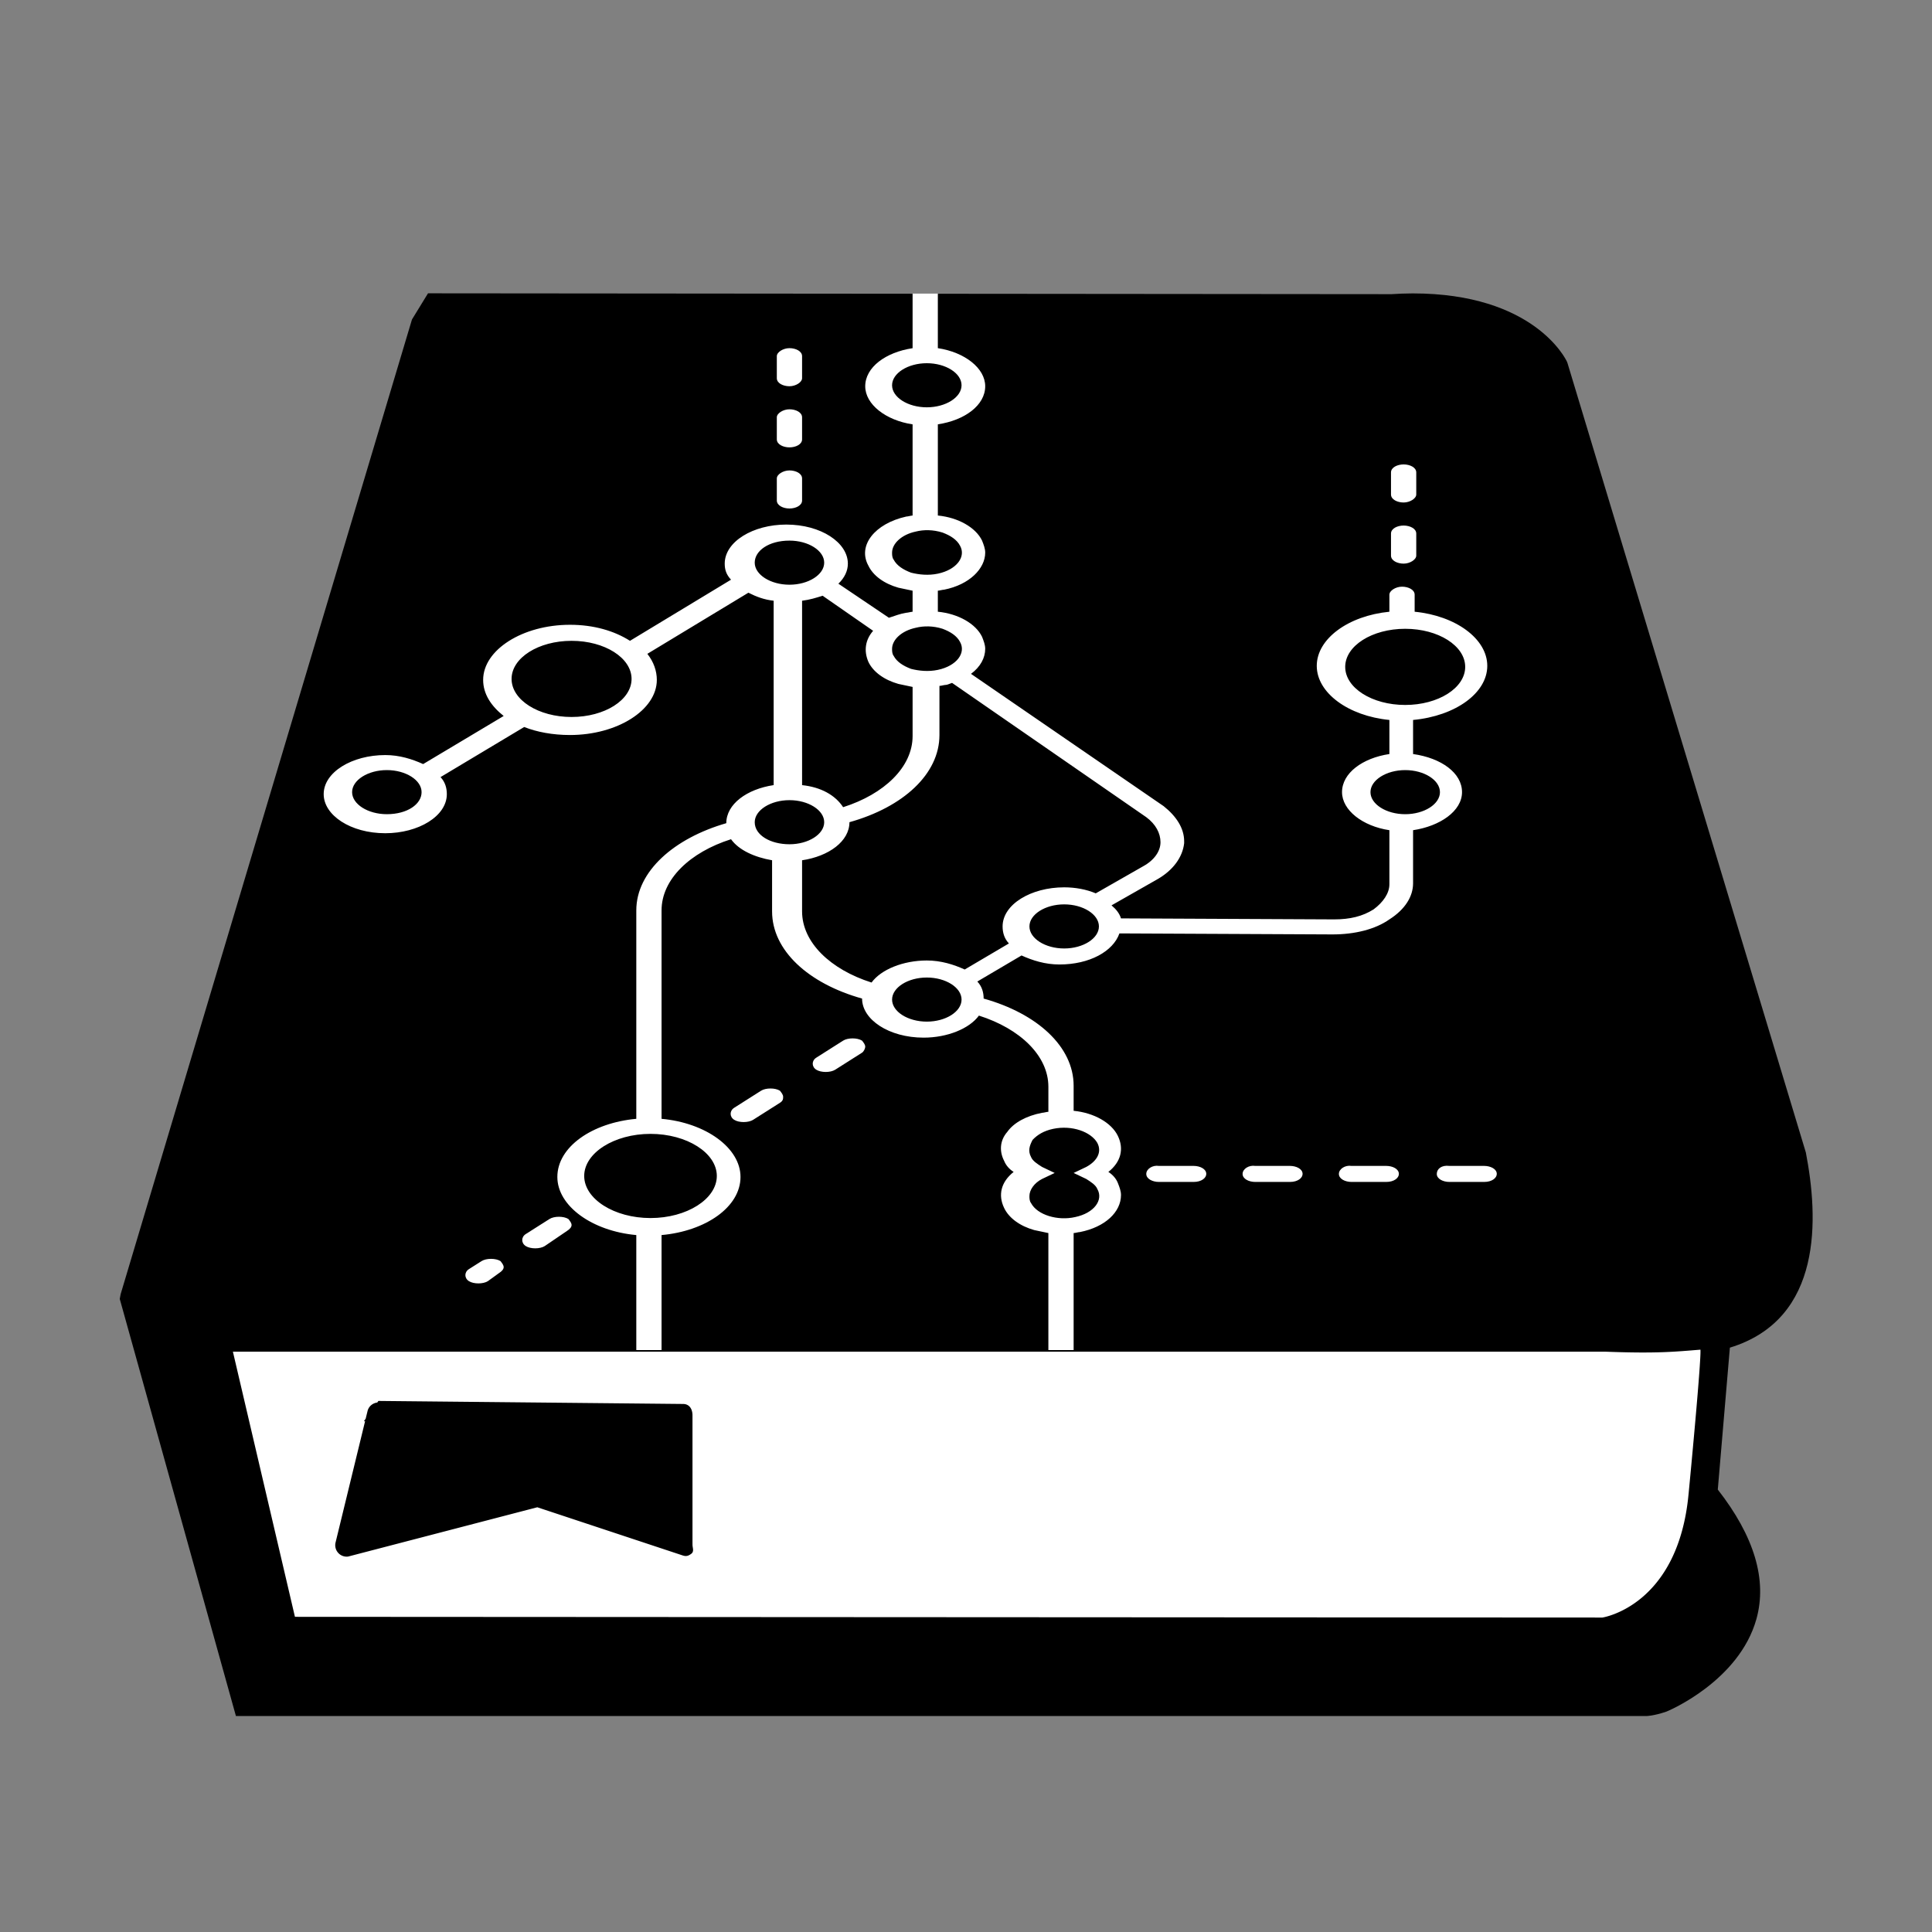 <?xml version="1.0" encoding="utf-8"?>
<svg width="1600" height="1600" viewBox="0 0 1200 1200" xmlns="http://www.w3.org/2000/svg">
  <rect x="0" y="0" width="1200" height="1200" fill="#808080" stroke="none"/>
  <g transform="matrix(0.9, 0, 0, 0.9, 62.449, 104.661)">
    <path d="M1096.488 914.326c-7.129 78.383-59.966 86.207-59.966 86.207l-902.759-.503-43.055-184.001h947.38c36.359 1.391 48.719.013 66.395-1.402 1.648-.132-7.989 99.695-7.989 99.695l-.006.004Zm-688.466 35.321v-89.114c0-4.094-1.906-7.403-6-7.403l-210-2.089-.769 1.067c-3.048.289-5.735 2.398-6.504 5.542l-1.309 5.352-.719 1.035h.481l-20.521 84.313a7.419 7.419 0 0 0 2.004 7.03 7.415 7.415 0 0 0 5.196 2.125c.624 0 .949-.07 1.558-.238l130.001-33.863 100.439 33.278c2.27.757 3.539.359 5.462-1.032 1.929-1.399.683-3.628.683-6.003h-.002Z" style="stroke: rgb(0, 0, 0); fill: white;"/>
    <path d="m1176.9 679.13-164.52-544.87-.371-.96c-.899-1.923-22.883-47.103-106.5-47.103-4.86 0-9.898.238-14.531.527l-664.98-.586-11.074 18.06-201.05 672.64-.613 3.312 80.176 287.86h973.26s4.87 0 13.645-2.953c2.074-.695 50.53-21.383 62.426-63.996 7.535-27.012-1.43-57.06-26.652-89.352l8.34-97.945c64.542-19.75 61.085-89.867 52.444-134.62zm-80.434 235.16c-7.129 78.383-59.965 86.207-59.965 86.207l-902.76-.504-43.055-184h947.38c36.359 1.39 48.719.012 66.395-1.402 1.648-.133-7.988 99.695-7.988 99.695z"/>
    <path d="M408 949.61v-89.113c0-4.094-1.906-7.402-6-7.402l-210-2.09-.77 1.066c-3.046.29-5.734 2.399-6.503 5.543l-1.309 5.352-.719 1.035h.48l-20.52 84.312a7.419 7.419 0 0 0 2.005 7.031 7.413 7.413 0 0 0 5.195 2.125c.625 0 .95-.07 1.558-.238l130-33.863 100.44 33.277c2.27.758 3.54.36 5.461-1.031 1.93-1.399.684-3.63.684-6.004z"/>
  </g>
  <g transform="matrix(0, -0.735, 1.158, 0, -129.44, 956.958)">
    <path d="M375.16 531.83c1.695 0 3.387-.848 5.082-1.695 2.54-2.54 2.54-7.621 0-10.164l-14.398-14.398c-2.54-2.54-7.621-2.54-10.164 0-2.54 2.539-2.54 7.62 0 10.164l14.398 14.398c1.691 1.695 3.387 1.695 5.082 1.695zM417.5 575.86c1.695 0 3.387-.848 5.082-1.695 2.54-2.54 2.54-7.621 0-10.164l-14.398-14.398c-2.54-2.54-7.621-2.54-10.164 0-2.54 2.539-2.54 7.62 0 10.164l14.398 14.398c.848.851 3.39 1.695 5.082 1.695zM226.11 379.39c1.695 1.695 3.387 2.54 5.082 2.54 1.695 0 3.387-.849 5.082-1.696 2.54-2.54 2.54-7.621 0-10.164l-6.773-6.774c-2.54-2.539-7.622-2.539-10.164 0-2.54 2.54-2.54 7.622 0 10.164zM261.68 415.81c1.695 1.695 3.387 2.54 5.082 2.54 1.695 0 3.387-.849 5.082-1.696 2.54-2.54 2.54-7.621 0-10.164l-12.703-12.703c-2.54-2.54-7.621-2.54-10.164 0-2.54 2.539-2.54 7.62 0 10.164zM879.04 541.99h18.633c4.234 0 6.773-3.387 6.773-6.773 0-3.387-3.386-6.774-6.773-6.774H879.04c-4.234 0-6.773 3.387-6.773 6.774 0 3.386 2.539 6.773 6.773 6.773zM930.7 541.99h18.633c4.234 0 6.773-3.387 6.773-6.773 0-3.387-3.386-6.774-6.773-6.774H930.7c-4.234 0-6.773 3.387-6.773 6.774-.004 3.386 2.539 6.773 6.773 6.773zM982.36 541.99h18.633c4.234 0 6.773-3.387 6.773-6.773 0-3.387-3.386-6.774-6.773-6.774H982.36c-4.234 0-6.773 3.387-6.773 6.774 0 3.386 3.386 6.773 6.773 6.773zM902.75 857.87h-18.633c-4.234 0-6.773 3.387-6.773 6.773s3.386 6.774 6.773 6.774h18.633c4.234 0 6.773-3.387 6.773-6.774 0-3.382-2.539-6.773-6.773-6.773zM851.09 857.87h-18.633c-4.234 0-6.773 3.387-6.773 6.773s3.386 6.774 6.773 6.774h18.633c4.234 0 6.773-3.387 6.773-6.774 0-3.382-2.539-6.773-6.773-6.773zM309.95 778.27c-4.234 0-6.773 3.387-6.773 6.773v18.633c0 4.235 3.386 6.774 6.773 6.774 4.234 0 6.773-3.387 6.773-6.774v-18.633c.852-3.386-2.539-6.773-6.773-6.773zM309.95 726.61c-4.234 0-6.773 3.387-6.773 6.773v18.633c0 4.235 3.386 6.774 6.773 6.774 4.234 0 6.773-3.387 6.773-6.774v-18.633c.852-3.386-2.539-6.773-6.773-6.773zM309.95 882.43c-4.234 0-6.773 3.387-6.773 6.773v18.633c0 4.235 3.386 6.774 6.773 6.774 4.234 0 6.773-3.387 6.773-6.774v-18.633c.852-4.23-2.539-6.773-6.773-6.773zM309.95 829.92c-4.234 0-6.773 3.387-6.773 6.773v18.633c0 4.235 3.386 6.774 6.773 6.774 4.234 0 6.773-3.387 6.773-6.774v-18.633c.852-3.386-2.539-6.773-6.773-6.773z" style="fill: white;"/>
    <path d="M1007.767 614.812c-3.387 14.398-16.938 25.406-32.18 25.406-16.09 0-28.793-11.008-32.18-25.406h-77.062c-1.695 11.008-10.164 20.325-21.172 23.711-3.39.848-6.777 1.696-10.164 1.696-13.547 0-27.097-8.469-31.332-22.02 0-.848-.847-2.539-.847-3.387h-17.785c-1.695 11.008-10.164 20.324-21.172 23.711-3.391.848-6.778 1.695-10.164 1.695-7.621 0-15.243-2.539-21.172-7.621l-111.79 103.32c-8.469 6.774-18.633 11.008-29.641 11.008h-1.696c-11.855-.847-22.866-5.929-30.488-14.398l-22.02-24.559c-3.386 2.543-6.773 4.234-11.008 5.082l-.847 114.32c0 8.469 2.539 15.242 8.469 21.172 5.93 5.082 13.551 8.469 21.172 8.469h45.73c3.387-14.398 16.938-25.406 32.18-25.406 16.09 0 28.793 11.008 32.18 25.406h28.793c3.386-22.019 22.867-38.957 45.73-38.957 22.867 0 42.343 16.937 45.73 38.957h14.398c3.386 0 6.773 3.387 6.773 6.773 0 3.387-2.539 6.774-6.773 6.774h-14.398c-3.386 22.019-22.867 38.957-45.73 38.957-22.867 0-42.344-16.938-45.73-39.801h-28.793c-3.387 15.246-16.09 26.254-32.18 26.254s-28.794-11.856-32.18-26.254h-44.883c-11.011 0-22.02-4.235-30.488-12.703-8.469-7.625-12.703-18.633-12.703-30.488l.847-114.32c-15.246-3.387-26.254-16.09-26.254-32.18 0-7.621 3.387-14.395 7.621-20.324l-22.02-23.711c-4.234 2.539-9.316 3.386-14.398 3.386-12.703 28.793-40.649 48.27-73.676 48.27h-21.172c-1.695 11.008-10.164 20.325-21.172 23.711-11.011 3.387-22.019 1.692-30.488-5.082-2.543 2.543-5.929 4.235-9.316 5.082-3.391.848-6.777 1.696-10.164 1.696-14.394 0-27.098-8.469-31.332-22.02 0-.848-.848-2.539-.848-3.387h-98.89v-13.547h98.89c.844-2.539 1.692-5.082 2.539-7.621 3.391-7.621 10.165-13.551 18.633-16.09 11.011-3.387 22.02-1.691 30.488 5.082 2.543-2.543 5.93-4.234 9.317-5.082 7.621-2.539 16.938-2.539 24.559 1.695 7.621 3.391 13.551 10.165 16.09 18.633 0 .848.847 2.539.847 3.387h21.172c26.254 0 49.121-15.242 60.129-37.262-11.011-5.082-18.633-16.938-18.633-29.641 0-18.629 15.242-33.027 33.027-33.027 12.703-28.793 40.649-48.27 73.676-48.27h43.191c2.543-9.317 8.469-17.786 17.785-22.02-11.012-22.02-33.875-37.262-60.129-37.262h-176.15c-3.387 23.711-24.558 42.344-49.117 42.344-25.406 0-45.73-18.633-49.117-42.344h-97.197v-13.547h97.197c3.387-23.711 24.558-42.344 49.117-42.344 25.406 0 45.731 18.633 49.117 42.344h176.15c33.028 0 60.973 20.325 73.676 48.27 16.09 0 28.794 11.008 32.18 25.406h155.82c.844-5.082 3.387-9.316 6.774-13.551l-51.66-54.199c-6.778 3.387-14.399 5.082-22.02 5.082-25.406 0-46.578-21.172-46.578-46.578 0-9.317 2.539-17.785 6.773-24.559l-42.344-44.883c-4.234 2.539-9.316 3.387-14.398 3.387-18.629 0-33.027-15.242-33.027-33.027 0-18.629 15.242-33.027 33.027-33.027 18.629 0 33.027 15.242 33.027 33.027 0 7.621-3.386 14.394-7.621 20.324l40.648 43.191c8.468-6.774 18.633-11.008 30.488-11.008 25.406 0 46.578 21.172 46.578 46.578 0 12.703-5.082 23.711-13.551 32.18l51.66 54.199c4.235-2.539 8.469-3.387 13.551-3.387 18.629 0 33.027 15.242 33.027 33.027 0 18.629-15.242 33.027-33.027 33.027-5.93 0-11.856-1.695-16.938-5.082l-28.793 27.098c1.695 3.387 3.387 5.93 4.235 9.317 0 .847.847 2.539.847 3.386h17.785c.844-2.539 1.692-5.082 2.539-7.621 3.391-7.621 10.165-13.551 18.633-16.09 16.937-5.93 35.567 3.386 41.496 20.324 0 .848.848 2.539.848 3.387h77.062c3.387-14.398 16.938-25.406 32.18-25.406 16.09 0 28.793 11.008 32.18 25.406h46.121v13.542ZM343.796 460.694c0-19.476-16.089-35.566-35.566-35.566-19.476 0-35.566 16.089-35.566 35.566 0 19.476 16.089 35.566 35.566 35.566 19.476 0 35.566-16.089 35.566-35.566Zm-7.622 239.657c9.316-3.387 15.242-13.547 11.863-23.715-1.695-5.079-5.082-8.469-9.316-11.008-5.082-1.696-9.316-2.543-14.398-.848-3.387.848-5.93 3.391-8.469 5.93l-5.082 6.773-5.082-6.773c-3.39-4.235-9.316-6.774-14.398-6.774-1.695 0-4.234 0-5.93.848-10.159 3.387-15.241 14.395-11.855 23.711 3.387 10.16 14.395 15.242 23.711 11.855 3.387-.848 5.93-3.391 8.469-5.93l5.082-6.773 5.082 6.773c5.082 5.93 12.703 8.469 20.324 5.93ZM706.255 865.49c0 17.782 14.395 32.18 32.18 32.18 17.782 0 32.18-14.395 32.18-32.18 0-17.782-14.395-32.18-32.18-32.18s-32.18 14.398-32.18 32.18Zm-92.313.004c0 10.164 8.469 18.633 18.633 18.633s18.633-8.469 18.633-18.633-8.469-18.633-18.633-18.633-18.633 8.469-18.633 18.633Zm212.56-348.906c-10.164 0-18.633 8.469-18.633 18.633s8.469 18.633 18.633 18.633 18.633-8.469 18.633-18.633c0-11.008-8.469-18.629-18.633-18.633ZM632.578 337.904c10.164 0 18.633-8.469 18.633-18.633s-8.469-18.633-18.633-18.633-18.633 8.469-18.633 18.633c0 11.008 8.469 18.633 18.633 18.633Zm95.692 112.629c17.782 0 32.18-14.395 32.18-32.18 0-17.782-14.395-32.18-32.18-32.18-17.782 0-32.18 14.395-32.18 32.18s14.398 32.18 32.18 32.18Zm-89.767 91.46c-1.692 10.164-8.469 17.786-18.637 22.016 11.012 22.02 33.875 37.262 60.129 37.262h41.496c.844-2.539 1.692-5.082 2.539-7.621 3.391-7.621 10.165-13.551 18.633-16.09 9.316-2.543 18.633-1.695 26.254 2.539l29.641-27.098c-1.695-3.387-3.386-6.774-4.234-11.008Zm-49.964-6.769c0 10.164 8.469 18.633 18.633 18.633s18.633-8.469 18.633-18.633-8.469-18.633-18.633-18.633c-11.012 0-18.633 8.469-18.633 18.633ZM438.649 608.9c0 10.164 8.469 18.633 18.633 18.633s18.633-8.469 18.633-18.633-8.469-18.633-18.633-18.633-18.633 8.469-18.633 18.633Zm99.086 73.674c0-10.164-8.469-18.633-18.633-18.633s-18.633 8.469-18.633 18.633 8.469 18.633 18.633 18.633 18.629-8.469 18.633-18.633Zm187.157-60.129c-.848-1.692-1.695-2.539-1.695-3.387 0-.848-.848-2.539-.848-3.387h-41.496c-33.028 0-60.973-19.477-73.676-48.27-16.09 0-28.793-11.008-32.18-25.406h-43.191c-26.254 0-49.121 15.242-60.129 37.262 11.012 5.082 18.633 16.938 18.633 29.641 0 7.621-3.387 14.395-7.621 20.324l22.02 23.711c4.234-2.539 9.316-3.386 14.398-3.386 18.629 0 33.027 15.242 33.027 33.027 0 5.93-1.695 11.856-5.082 16.938l22.863 25.406c5.082 5.929 12.703 9.316 20.324 9.316 7.621 0 15.242-2.539 21.172-7.621Zm46.58-19.48c-2.543-7.621-10.164-12.703-17.785-12.703-1.695 0-4.234 0-5.929.848-5.079 1.695-8.469 5.082-11.008 9.316-1.696 4.234-2.543 9.316-.848 14.398 3.387 10.16 14.395 15.242 23.711 11.855 5.078-1.695 8.469-5.082 11.008-9.316 2.543-5.077 2.543-10.159.851-14.398Zm81.301 0c-2.543-7.621-10.164-12.703-17.785-12.703-1.695 0-4.234 0-5.929.848-5.079 1.695-8.469 5.082-11.008 9.316-1.696 4.234-2.543 9.316-.848 14.398 3.387 10.16 14.395 15.242 23.711 11.855 5.078-1.695 8.469-5.082 11.008-9.316 2.539-5.077 2.539-10.159.851-14.398Zm142.272 5.929c0-10.164-8.469-18.633-18.633-18.633s-18.633 8.469-18.633 18.633 8.469 18.633 18.633 18.633c10.16 0 18.629-8.469 18.633-18.633Z" style="fill: white;"/>
    <path d="m177.37 213.167-272.132 40.514" style="stroke: rgb(0, 0, 0); fill: white;"/>
  </g>
</svg>
